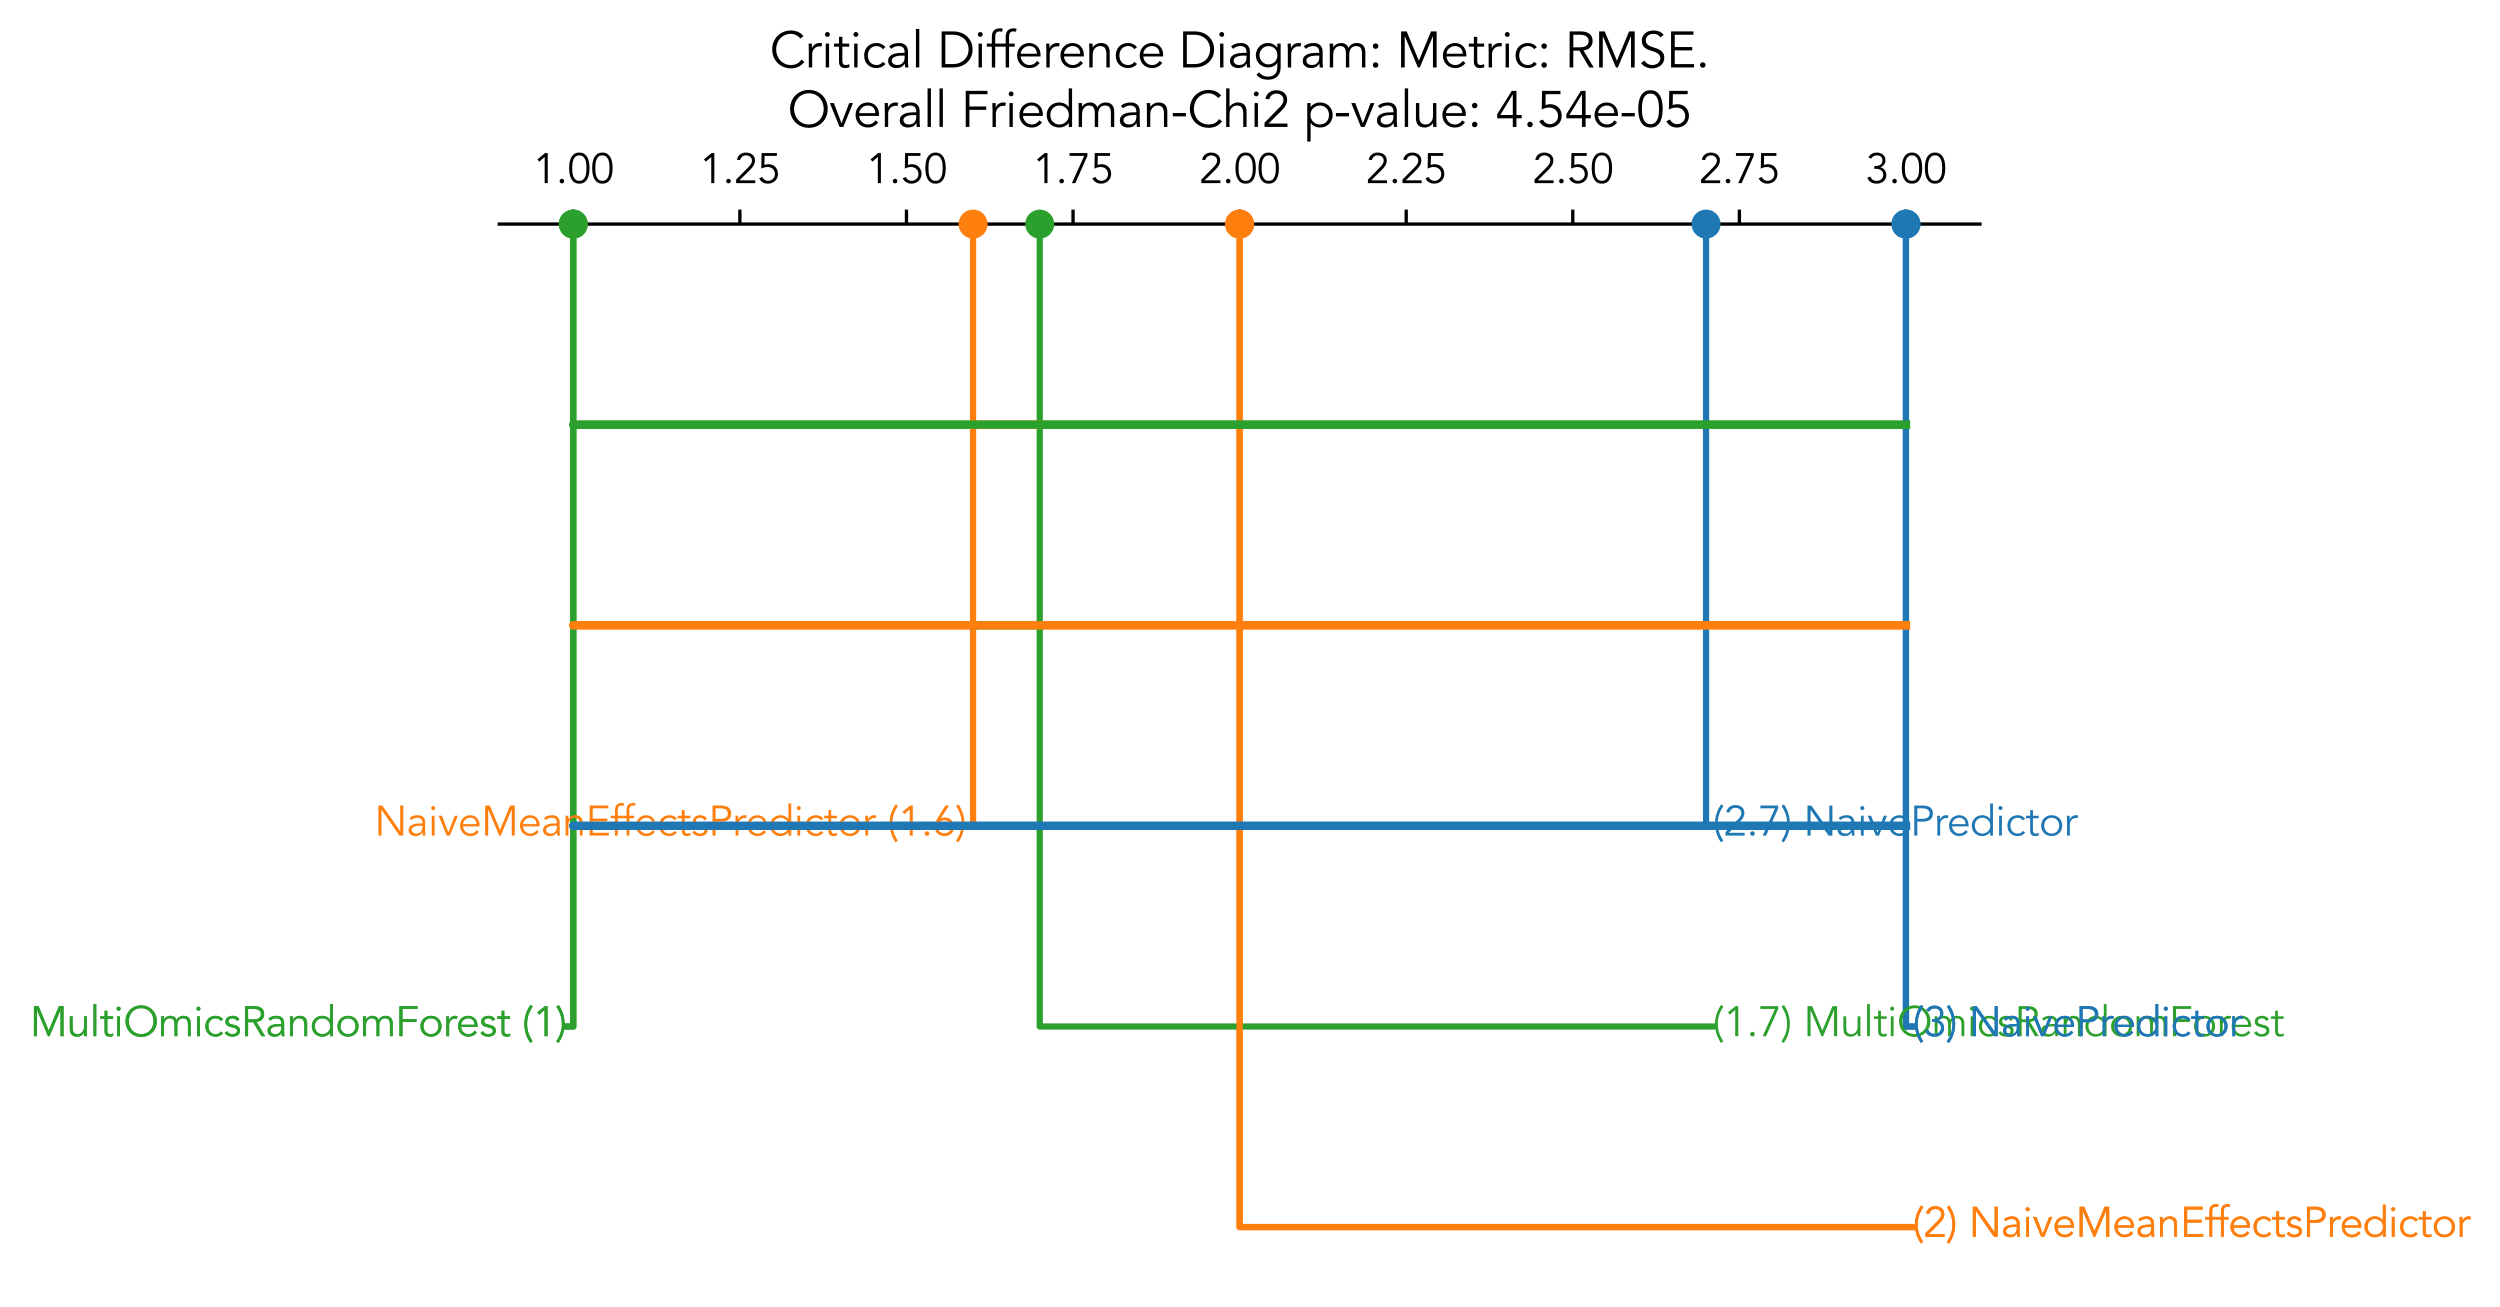 <?xml version="1.0" encoding="utf-8" standalone="no"?>
<!DOCTYPE svg PUBLIC "-//W3C//DTD SVG 1.1//EN"
  "http://www.w3.org/Graphics/SVG/1.1/DTD/svg11.dtd">
<svg xmlns:xlink="http://www.w3.org/1999/xlink" width="603.003pt" height="315.267pt" viewBox="0 0 603.003 315.267" xmlns="http://www.w3.org/2000/svg" version="1.1">
 <defs>
  <style type="text/css">*{stroke-linejoin: round; stroke-linecap: butt}</style>
 </defs>
 <g id="figure_1">
  <g id="patch_1">
   <path d="M -0 315.267 
L 603.003 315.267 
L 603.003 -0 
L -0 -0 
z
" style="fill: #ffffff"/>
  </g>
  <g id="axes_1">
   <g id="patch_2">
    <path d="M 120.439 308.067 
L 477.559 308.067 
L 477.559 41.955 
L 120.439 41.955 
z
" style="fill: #ffffff"/>
   </g>
   <g id="matplotlib.axis_1">
    <g id="xtick_1">
     <g id="line2d_1">
      <defs>
       <path id="m73f927b47e" d="M 0 0 
L 0 -3.5 
" style="stroke: #000000; stroke-width: 0.8"/>
      </defs>
      <g>
       <use xlink:href="#m73f927b47e" x="138.279" y="54.051" style="stroke: #000000; stroke-width: 0.8"/>
      </g>
     </g>
     <g id="text_1">
      <!-- 1.00 -->
      <g transform="translate(128.55 44.172) scale(0.1 -0.1)">
       <defs>
        <path id="Avenir-Book-31" d="M 2227 0 
L 1766 0 
L 1766 3955 
L 954 3238 
L 666 3584 
L 1818 4531 
L 2227 4531 
L 2227 0 
z
" transform="scale(0.016)"/>
        <path id="Avenir-Book-2e" d="M 1235 307 
Q 1235 173 1139 67 
Q 1043 -38 890 -38 
Q 736 -38 640 67 
Q 544 173 544 307 
Q 544 442 640 547 
Q 736 653 890 653 
Q 1043 653 1139 547 
Q 1235 442 1235 307 
z
" transform="scale(0.016)"/>
        <path id="Avenir-Book-30" d="M 1779 4186 
Q 1408 4186 1193 3987 
Q 979 3789 870 3494 
Q 762 3200 733 2867 
Q 704 2534 704 2266 
Q 704 1997 733 1664 
Q 762 1331 870 1036 
Q 979 742 1193 544 
Q 1408 346 1779 346 
Q 2150 346 2364 544 
Q 2579 742 2688 1036 
Q 2797 1331 2825 1664 
Q 2854 1997 2854 2266 
Q 2854 2534 2825 2867 
Q 2797 3200 2688 3494 
Q 2579 3789 2364 3987 
Q 2150 4186 1779 4186 
z
M 1779 4608 
Q 2266 4608 2566 4384 
Q 2867 4160 3033 3814 
Q 3200 3469 3257 3056 
Q 3315 2643 3315 2266 
Q 3315 1888 3257 1475 
Q 3200 1062 3033 716 
Q 2867 371 2566 147 
Q 2266 -77 1779 -77 
Q 1293 -77 992 147 
Q 691 371 524 716 
Q 358 1062 300 1475 
Q 243 1888 243 2266 
Q 243 2643 300 3056 
Q 358 3469 524 3814 
Q 691 4160 992 4384 
Q 1293 4608 1779 4608 
z
" transform="scale(0.016)"/>
       </defs>
       <use xlink:href="#Avenir-Book-31"/>
       <use xlink:href="#Avenir-Book-2e" transform="translate(55.6 0)"/>
       <use xlink:href="#Avenir-Book-30" transform="translate(83.4 0)"/>
       <use xlink:href="#Avenir-Book-30" transform="translate(139 0)"/>
      </g>
     </g>
    </g>
    <g id="xtick_2">
     <g id="line2d_2">
      <g>
       <use xlink:href="#m73f927b47e" x="178.459" y="54.051" style="stroke: #000000; stroke-width: 0.8"/>
      </g>
     </g>
     <g id="text_2">
      <!-- 1.25 -->
      <g transform="translate(168.73 44.172) scale(0.1 -0.1)">
       <defs>
        <path id="Avenir-Book-32" d="M 3187 0 
L 307 0 
L 307 531 
L 2112 2368 
Q 2214 2470 2316 2585 
Q 2419 2701 2502 2829 
Q 2586 2957 2637 3097 
Q 2688 3238 2688 3392 
Q 2688 3578 2621 3725 
Q 2554 3872 2432 3974 
Q 2310 4077 2150 4131 
Q 1990 4186 1811 4186 
Q 1466 4186 1222 3994 
Q 979 3802 909 3475 
L 422 3526 
Q 518 4032 886 4320 
Q 1254 4608 1779 4608 
Q 2054 4608 2300 4534 
Q 2547 4461 2736 4313 
Q 2925 4166 3037 3945 
Q 3149 3725 3149 3430 
Q 3149 3168 3069 2950 
Q 2989 2733 2861 2541 
Q 2733 2349 2569 2176 
Q 2406 2003 2234 1837 
L 806 422 
L 3187 422 
L 3187 0 
z
" transform="scale(0.016)"/>
        <path id="Avenir-Book-35" d="M 2976 4109 
L 1120 4109 
L 1094 2746 
Q 1242 2803 1395 2828 
Q 1549 2854 1702 2854 
Q 2022 2854 2284 2745 
Q 2547 2637 2736 2441 
Q 2925 2246 3030 1980 
Q 3136 1715 3136 1402 
Q 3136 1075 3021 803 
Q 2906 531 2701 336 
Q 2496 141 2217 32 
Q 1939 -77 1613 -77 
Q 1184 -77 838 128 
Q 493 333 307 730 
L 762 928 
Q 890 659 1120 502 
Q 1350 346 1651 346 
Q 1869 346 2054 426 
Q 2240 506 2377 640 
Q 2515 774 2595 960 
Q 2675 1146 2675 1357 
Q 2675 1594 2592 1792 
Q 2509 1990 2361 2134 
Q 2214 2278 2009 2355 
Q 1805 2432 1562 2432 
Q 1318 2432 1078 2365 
Q 838 2298 621 2182 
L 666 4531 
L 2976 4531 
L 2976 4109 
z
" transform="scale(0.016)"/>
       </defs>
       <use xlink:href="#Avenir-Book-31"/>
       <use xlink:href="#Avenir-Book-2e" transform="translate(55.6 0)"/>
       <use xlink:href="#Avenir-Book-32" transform="translate(83.4 0)"/>
       <use xlink:href="#Avenir-Book-35" transform="translate(139 0)"/>
      </g>
     </g>
    </g>
    <g id="xtick_3">
     <g id="line2d_3">
      <g>
       <use xlink:href="#m73f927b47e" x="218.639" y="54.051" style="stroke: #000000; stroke-width: 0.8"/>
      </g>
     </g>
     <g id="text_3">
      <!-- 1.50 -->
      <g transform="translate(208.91 44.172) scale(0.1 -0.1)">
       <use xlink:href="#Avenir-Book-31"/>
       <use xlink:href="#Avenir-Book-2e" transform="translate(55.6 0)"/>
       <use xlink:href="#Avenir-Book-35" transform="translate(83.4 0)"/>
       <use xlink:href="#Avenir-Book-30" transform="translate(139 0)"/>
      </g>
     </g>
    </g>
    <g id="xtick_4">
     <g id="line2d_4">
      <g>
       <use xlink:href="#m73f927b47e" x="258.819" y="54.051" style="stroke: #000000; stroke-width: 0.8"/>
      </g>
     </g>
     <g id="text_4">
      <!-- 1.75 -->
      <g transform="translate(249.09 44.172) scale(0.1 -0.1)">
       <defs>
        <path id="Avenir-Book-37" d="M 3034 4109 
L 1210 0 
L 691 0 
L 2554 4109 
L 346 4109 
L 346 4531 
L 3034 4531 
L 3034 4109 
z
" transform="scale(0.016)"/>
       </defs>
       <use xlink:href="#Avenir-Book-31"/>
       <use xlink:href="#Avenir-Book-2e" transform="translate(55.6 0)"/>
       <use xlink:href="#Avenir-Book-37" transform="translate(83.4 0)"/>
       <use xlink:href="#Avenir-Book-35" transform="translate(139 0)"/>
      </g>
     </g>
    </g>
    <g id="xtick_5">
     <g id="line2d_5">
      <g>
       <use xlink:href="#m73f927b47e" x="298.999" y="54.051" style="stroke: #000000; stroke-width: 0.8"/>
      </g>
     </g>
     <g id="text_5">
      <!-- 2.00 -->
      <g transform="translate(289.27 44.172) scale(0.1 -0.1)">
       <use xlink:href="#Avenir-Book-32"/>
       <use xlink:href="#Avenir-Book-2e" transform="translate(55.6 0)"/>
       <use xlink:href="#Avenir-Book-30" transform="translate(83.4 0)"/>
       <use xlink:href="#Avenir-Book-30" transform="translate(139 0)"/>
      </g>
     </g>
    </g>
    <g id="xtick_6">
     <g id="line2d_6">
      <g>
       <use xlink:href="#m73f927b47e" x="339.179" y="54.051" style="stroke: #000000; stroke-width: 0.8"/>
      </g>
     </g>
     <g id="text_6">
      <!-- 2.25 -->
      <g transform="translate(329.45 44.172) scale(0.1 -0.1)">
       <use xlink:href="#Avenir-Book-32"/>
       <use xlink:href="#Avenir-Book-2e" transform="translate(55.6 0)"/>
       <use xlink:href="#Avenir-Book-32" transform="translate(83.4 0)"/>
       <use xlink:href="#Avenir-Book-35" transform="translate(139 0)"/>
      </g>
     </g>
    </g>
    <g id="xtick_7">
     <g id="line2d_7">
      <g>
       <use xlink:href="#m73f927b47e" x="379.359" y="54.051" style="stroke: #000000; stroke-width: 0.8"/>
      </g>
     </g>
     <g id="text_7">
      <!-- 2.50 -->
      <g transform="translate(369.63 44.172) scale(0.1 -0.1)">
       <use xlink:href="#Avenir-Book-32"/>
       <use xlink:href="#Avenir-Book-2e" transform="translate(55.6 0)"/>
       <use xlink:href="#Avenir-Book-35" transform="translate(83.4 0)"/>
       <use xlink:href="#Avenir-Book-30" transform="translate(139 0)"/>
      </g>
     </g>
    </g>
    <g id="xtick_8">
     <g id="line2d_8">
      <g>
       <use xlink:href="#m73f927b47e" x="419.539" y="54.051" style="stroke: #000000; stroke-width: 0.8"/>
      </g>
     </g>
     <g id="text_8">
      <!-- 2.75 -->
      <g transform="translate(409.81 44.172) scale(0.1 -0.1)">
       <use xlink:href="#Avenir-Book-32"/>
       <use xlink:href="#Avenir-Book-2e" transform="translate(55.6 0)"/>
       <use xlink:href="#Avenir-Book-37" transform="translate(83.4 0)"/>
       <use xlink:href="#Avenir-Book-35" transform="translate(139 0)"/>
      </g>
     </g>
    </g>
    <g id="xtick_9">
     <g id="line2d_9">
      <g>
       <use xlink:href="#m73f927b47e" x="459.719" y="54.051" style="stroke: #000000; stroke-width: 0.8"/>
      </g>
     </g>
     <g id="text_9">
      <!-- 3.00 -->
      <g transform="translate(449.99 44.172) scale(0.1 -0.1)">
       <defs>
        <path id="Avenir-Book-33" d="M 1306 2586 
L 1542 2586 
Q 1741 2586 1923 2630 
Q 2106 2675 2240 2774 
Q 2374 2874 2454 3034 
Q 2534 3194 2534 3418 
Q 2534 3782 2313 3984 
Q 2093 4186 1696 4186 
Q 1408 4186 1190 4058 
Q 973 3930 832 3686 
L 429 3891 
Q 634 4256 950 4432 
Q 1267 4608 1683 4608 
Q 1952 4608 2189 4531 
Q 2426 4454 2605 4304 
Q 2784 4154 2889 3933 
Q 2995 3712 2995 3430 
Q 2995 3245 2934 3078 
Q 2874 2912 2768 2777 
Q 2662 2643 2521 2544 
Q 2381 2445 2227 2394 
L 2246 2381 
Q 2438 2342 2598 2236 
Q 2758 2131 2873 1977 
Q 2989 1824 3053 1632 
Q 3117 1440 3117 1229 
Q 3117 915 3001 672 
Q 2886 429 2688 262 
Q 2490 96 2227 9 
Q 1965 -77 1670 -77 
Q 1171 -77 800 140 
Q 429 358 243 838 
L 730 986 
Q 845 659 1072 502 
Q 1299 346 1709 346 
Q 1901 346 2073 410 
Q 2246 474 2377 592 
Q 2509 710 2582 876 
Q 2656 1043 2656 1242 
Q 2656 1498 2560 1674 
Q 2464 1850 2304 1958 
Q 2144 2067 1936 2115 
Q 1728 2163 1504 2163 
L 1306 2163 
L 1306 2586 
z
" transform="scale(0.016)"/>
       </defs>
       <use xlink:href="#Avenir-Book-33"/>
       <use xlink:href="#Avenir-Book-2e" transform="translate(55.6 0)"/>
       <use xlink:href="#Avenir-Book-30" transform="translate(83.4 0)"/>
       <use xlink:href="#Avenir-Book-30" transform="translate(139 0)"/>
      </g>
     </g>
    </g>
   </g>
   <g id="line2d_10">
    <path d="M 136.672 247.587 
L 138.279 247.587 
L 138.279 54.051 
" clip-path="url(#p0e2b3aaf76)" style="fill: none; stroke: #2ca02c; stroke-width: 1.5; stroke-linecap: square"/>
   </g>
   <g id="line2d_11">
    <path d="M 461.326 247.587 
L 459.719 247.587 
L 459.719 54.051 
" clip-path="url(#p0e2b3aaf76)" style="fill: none; stroke: #1f77b4; stroke-width: 1.5; stroke-linecap: square"/>
   </g>
   <g id="line2d_12">
    <path d="M 461.326 295.971 
L 298.999 295.971 
L 298.999 54.051 
" clip-path="url(#p0e2b3aaf76)" style="fill: none; stroke: #ff7f0e; stroke-width: 1.5; stroke-linecap: square"/>
   </g>
   <g id="line2d_13">
    <path d="M 233.104 199.203 
L 234.711 199.203 
L 234.711 54.051 
" clip-path="url(#p0e2b3aaf76)" style="fill: none; stroke: #ff7f0e; stroke-width: 1.5; stroke-linecap: square"/>
   </g>
   <g id="line2d_14">
    <path d="M 413.11 199.203 
L 411.503 199.203 
L 411.503 54.051 
" clip-path="url(#p0e2b3aaf76)" style="fill: none; stroke: #1f77b4; stroke-width: 1.5; stroke-linecap: square"/>
   </g>
   <g id="line2d_15">
    <path d="M 413.11 247.587 
L 250.783 247.587 
L 250.783 54.051 
" clip-path="url(#p0e2b3aaf76)" style="fill: none; stroke: #2ca02c; stroke-width: 1.5; stroke-linecap: square"/>
   </g>
   <g id="line2d_16">
    <path d="M 136.672 247.587 
L 138.279 247.587 
L 138.279 54.051 
" clip-path="url(#p0e2b3aaf76)" style="fill: none; stroke: #2ca02c; stroke-width: 1.5; stroke-linecap: square"/>
   </g>
   <g id="line2d_17">
    <path d="M 461.326 247.587 
L 459.719 247.587 
L 459.719 54.051 
" clip-path="url(#p0e2b3aaf76)" style="fill: none; stroke: #1f77b4; stroke-width: 1.5; stroke-linecap: square"/>
   </g>
   <g id="line2d_18">
    <path d="M 461.326 295.971 
L 298.999 295.971 
L 298.999 54.051 
" clip-path="url(#p0e2b3aaf76)" style="fill: none; stroke: #ff7f0e; stroke-width: 1.5; stroke-linecap: square"/>
   </g>
   <g id="patch_3">
    <path d="M 120.439 54.051 
L 477.559 54.051 
" style="fill: none; stroke: #000000; stroke-width: 0.8; stroke-linejoin: miter; stroke-linecap: square"/>
   </g>
   <g id="line2d_19">
    <path d="M 298.999 102.435 
L 138.279 102.435 
L 459.719 102.435 
" clip-path="url(#p0e2b3aaf76)" style="fill: none; stroke: #2ca02c; stroke-width: 2; stroke-linecap: square"/>
   </g>
   <g id="line2d_20">
    <path d="M 298.999 150.819 
L 138.279 150.819 
L 459.719 150.819 
" clip-path="url(#p0e2b3aaf76)" style="fill: none; stroke: #ff7f0e; stroke-width: 2; stroke-linecap: square"/>
   </g>
   <g id="line2d_21">
    <path d="M 298.999 199.203 
L 138.279 199.203 
L 459.719 199.203 
" clip-path="url(#p0e2b3aaf76)" style="fill: none; stroke: #1f77b4; stroke-width: 2; stroke-linecap: square"/>
   </g>
   <g id="PathCollection_1">
    <defs>
     <path id="m663b7f8d99" d="M 0 3 
C 0.796 3 1.559 2.684 2.121 2.121 
C 2.684 1.559 3 0.796 3 0 
C 3 -0.796 2.684 -1.559 2.121 -2.121 
C 1.559 -2.684 0.796 -3 0 -3 
C -0.796 -3 -1.559 -2.684 -2.121 -2.121 
C -2.684 -1.559 -3 -0.796 -3 0 
C -3 0.796 -2.684 1.559 -2.121 2.121 
C -1.559 2.684 -0.796 3 0 3 
z
" style="stroke: #2ca02c"/>
    </defs>
    <g clip-path="url(#p0e2b3aaf76)">
     <use xlink:href="#m663b7f8d99" x="138.279" y="54.051" style="fill: #2ca02c; stroke: #2ca02c"/>
    </g>
   </g>
   <g id="text_10">
    <!-- MultiOmicsRandomForest (1) -->
    <g style="fill: #2ca02c" transform="translate(7.2 249.927) scale(0.1 -0.1)">
     <defs>
      <path id="Avenir-Book-4d" d="M 2848 845 
L 4378 4531 
L 5082 4531 
L 5082 0 
L 4621 0 
L 4621 3917 
L 4608 3917 
L 2970 0 
L 2726 0 
L 1088 3917 
L 1075 3917 
L 1075 0 
L 614 0 
L 614 4531 
L 1318 4531 
L 2848 845 
z
" transform="scale(0.016)"/>
      <path id="Avenir-Book-75" d="M 2624 0 
Q 2611 122 2608 240 
Q 2605 358 2605 480 
L 2592 480 
Q 2522 358 2413 256 
Q 2304 154 2169 80 
Q 2035 6 1884 -35 
Q 1734 -77 1587 -77 
Q 1011 -77 736 227 
Q 461 531 461 1094 
L 461 2995 
L 883 2995 
L 883 1338 
Q 883 1088 921 896 
Q 960 704 1053 573 
Q 1146 442 1302 374 
Q 1459 307 1696 307 
Q 1728 307 1875 332 
Q 2022 358 2185 473 
Q 2349 589 2477 819 
Q 2605 1050 2605 1459 
L 2605 2995 
L 3027 2995 
L 3027 659 
Q 3027 538 3036 352 
Q 3046 166 3059 0 
L 2624 0 
z
" transform="scale(0.016)"/>
      <path id="Avenir-Book-6c" d="M 979 0 
L 557 0 
L 557 4838 
L 979 4838 
L 979 0 
z
" transform="scale(0.016)"/>
      <path id="Avenir-Book-74" d="M 2010 2611 
L 1146 2611 
L 1146 845 
Q 1146 678 1178 572 
Q 1210 467 1267 409 
Q 1325 352 1405 329 
Q 1485 307 1581 307 
Q 1690 307 1805 339 
Q 1920 371 2016 422 
L 2035 32 
Q 1798 -77 1466 -77 
Q 1344 -77 1213 -45 
Q 1082 -13 973 76 
Q 864 166 793 320 
Q 723 474 723 723 
L 723 2611 
L 90 2611 
L 90 2995 
L 723 2995 
L 723 3840 
L 1146 3840 
L 1146 2995 
L 2010 2995 
L 2010 2611 
z
" transform="scale(0.016)"/>
      <path id="Avenir-Book-69" d="M 1075 4147 
Q 1075 4013 979 3926 
Q 883 3840 768 3840 
Q 653 3840 557 3926 
Q 461 4013 461 4147 
Q 461 4282 557 4368 
Q 653 4454 768 4454 
Q 883 4454 979 4368 
Q 1075 4282 1075 4147 
z
M 979 0 
L 557 0 
L 557 2995 
L 979 2995 
L 979 0 
z
" transform="scale(0.016)"/>
      <path id="Avenir-Book-4f" d="M 4531 2266 
Q 4531 2656 4403 3011 
Q 4275 3366 4035 3635 
Q 3795 3904 3449 4064 
Q 3104 4224 2669 4224 
Q 2234 4224 1888 4064 
Q 1542 3904 1302 3635 
Q 1062 3366 934 3011 
Q 806 2656 806 2266 
Q 806 1875 934 1520 
Q 1062 1165 1302 896 
Q 1542 627 1888 467 
Q 2234 307 2669 307 
Q 3104 307 3449 467 
Q 3795 627 4035 896 
Q 4275 1165 4403 1520 
Q 4531 1875 4531 2266 
z
M 5030 2266 
Q 5030 1747 4851 1312 
Q 4672 877 4355 560 
Q 4038 243 3606 64 
Q 3174 -115 2669 -115 
Q 2163 -115 1731 64 
Q 1299 243 982 560 
Q 666 877 486 1312 
Q 307 1747 307 2266 
Q 307 2784 486 3219 
Q 666 3654 982 3971 
Q 1299 4288 1731 4467 
Q 2163 4646 2669 4646 
Q 3174 4646 3606 4467 
Q 4038 4288 4355 3971 
Q 4672 3654 4851 3219 
Q 5030 2784 5030 2266 
z
" transform="scale(0.016)"/>
      <path id="Avenir-Book-6d" d="M 461 2330 
Q 461 2496 451 2662 
Q 442 2829 429 2995 
L 883 2995 
L 883 2541 
L 896 2541 
Q 1050 2803 1322 2937 
Q 1594 3072 1862 3072 
Q 1984 3072 2121 3046 
Q 2259 3021 2387 2953 
Q 2515 2886 2627 2764 
Q 2739 2643 2816 2451 
Q 2944 2739 3222 2905 
Q 3501 3072 3802 3072 
Q 4378 3072 4653 2768 
Q 4928 2464 4928 1901 
L 4928 0 
L 4506 0 
L 4506 1747 
Q 4506 2202 4346 2445 
Q 4186 2688 3750 2688 
Q 3514 2688 3354 2595 
Q 3194 2502 3094 2348 
Q 2995 2195 2950 2000 
Q 2906 1805 2906 1594 
L 2906 0 
L 2483 0 
L 2483 1747 
Q 2483 2202 2323 2445 
Q 2163 2688 1728 2688 
Q 1690 2688 1552 2662 
Q 1414 2637 1267 2521 
Q 1120 2406 1001 2176 
Q 883 1946 883 1536 
L 883 0 
L 461 0 
L 461 2330 
z
" transform="scale(0.016)"/>
      <path id="Avenir-Book-63" d="M 2643 2291 
Q 2534 2458 2339 2573 
Q 2144 2688 1894 2688 
Q 1632 2694 1424 2604 
Q 1216 2515 1069 2355 
Q 922 2195 845 1974 
Q 768 1754 768 1498 
Q 768 1242 845 1021 
Q 922 800 1069 640 
Q 1216 480 1424 390 
Q 1632 301 1894 307 
Q 2144 307 2339 422 
Q 2534 538 2643 704 
L 2989 442 
Q 2765 179 2483 54 
Q 2202 -70 1894 -77 
Q 1530 -83 1235 35 
Q 941 154 733 365 
Q 525 576 416 867 
Q 307 1158 307 1498 
Q 307 1837 416 2128 
Q 525 2419 733 2630 
Q 941 2842 1235 2960 
Q 1530 3078 1894 3072 
Q 2202 3066 2483 2941 
Q 2765 2816 2989 2554 
L 2643 2291 
z
" transform="scale(0.016)"/>
      <path id="Avenir-Book-73" d="M 2048 2285 
Q 1952 2470 1792 2579 
Q 1632 2688 1402 2688 
Q 1293 2688 1181 2662 
Q 1069 2637 979 2582 
Q 890 2528 835 2445 
Q 781 2362 781 2240 
Q 781 2029 928 1933 
Q 1075 1837 1370 1766 
L 1798 1664 
Q 2112 1594 2320 1379 
Q 2528 1165 2528 845 
Q 2528 602 2429 426 
Q 2330 250 2166 138 
Q 2003 26 1792 -25 
Q 1581 -77 1363 -77 
Q 1018 -77 720 54 
Q 422 186 211 506 
L 576 755 
Q 704 550 899 428 
Q 1094 307 1363 307 
Q 1491 307 1619 336 
Q 1747 365 1846 425 
Q 1946 486 2006 582 
Q 2067 678 2067 806 
Q 2067 1030 1900 1129 
Q 1734 1229 1498 1286 
L 1088 1382 
Q 1011 1402 880 1446 
Q 749 1491 624 1580 
Q 499 1670 409 1814 
Q 320 1958 320 2170 
Q 320 2400 413 2573 
Q 506 2746 662 2854 
Q 819 2963 1017 3017 
Q 1216 3072 1427 3072 
Q 1741 3072 2009 2950 
Q 2278 2829 2426 2534 
L 2048 2285 
z
" transform="scale(0.016)"/>
      <path id="Avenir-Book-52" d="M 1075 2528 
L 1894 2528 
Q 2202 2528 2416 2592 
Q 2630 2656 2758 2761 
Q 2886 2867 2944 3011 
Q 3002 3155 3002 3322 
Q 3002 3482 2944 3626 
Q 2886 3770 2758 3878 
Q 2630 3987 2416 4048 
Q 2202 4109 1894 4109 
L 1075 4109 
L 1075 2528 
z
M 1075 0 
L 614 0 
L 614 4531 
L 2010 4531 
Q 2701 4531 3101 4230 
Q 3501 3930 3501 3322 
Q 3501 2848 3203 2525 
Q 2906 2202 2342 2150 
L 3648 0 
L 3085 0 
L 1843 2106 
L 1075 2106 
L 1075 0 
z
" transform="scale(0.016)"/>
      <path id="Avenir-Book-61" d="M 2163 1491 
Q 2003 1491 1763 1475 
Q 1523 1459 1302 1398 
Q 1082 1338 925 1210 
Q 768 1082 768 858 
Q 768 710 829 604 
Q 890 499 992 432 
Q 1094 365 1219 336 
Q 1344 307 1472 307 
Q 1702 307 1872 384 
Q 2042 461 2157 592 
Q 2272 723 2326 899 
Q 2381 1075 2381 1274 
L 2381 1491 
L 2163 1491 
z
M 2381 1837 
L 2381 1914 
Q 2381 2688 1613 2688 
Q 1088 2688 698 2336 
L 442 2637 
Q 864 3072 1709 3072 
Q 1926 3072 2128 3008 
Q 2330 2944 2477 2813 
Q 2624 2682 2713 2483 
Q 2803 2285 2803 2010 
L 2803 672 
Q 2803 499 2819 310 
Q 2835 122 2854 0 
L 2445 0 
Q 2426 109 2416 237 
Q 2406 365 2406 486 
L 2394 486 
Q 2208 186 1955 54 
Q 1702 -77 1338 -77 
Q 1139 -77 953 -22 
Q 768 32 624 144 
Q 480 256 393 419 
Q 307 582 307 800 
Q 307 1165 496 1373 
Q 685 1581 969 1683 
Q 1254 1786 1577 1811 
Q 1901 1837 2170 1837 
L 2381 1837 
z
" transform="scale(0.016)"/>
      <path id="Avenir-Book-6e" d="M 864 2995 
Q 877 2874 880 2755 
Q 883 2637 883 2515 
L 896 2515 
Q 966 2637 1075 2739 
Q 1184 2842 1318 2915 
Q 1453 2989 1603 3030 
Q 1754 3072 1901 3072 
Q 2477 3072 2752 2768 
Q 3027 2464 3027 1901 
L 3027 0 
L 2605 0 
L 2605 1658 
Q 2605 2157 2432 2422 
Q 2259 2688 1792 2688 
Q 1760 2688 1613 2662 
Q 1466 2637 1302 2521 
Q 1139 2406 1011 2176 
Q 883 1946 883 1536 
L 883 0 
L 461 0 
L 461 2336 
Q 461 2458 451 2643 
Q 442 2829 429 2995 
L 864 2995 
z
" transform="scale(0.016)"/>
      <path id="Avenir-Book-64" d="M 717 1498 
Q 717 1248 797 1030 
Q 877 813 1024 653 
Q 1171 493 1379 400 
Q 1587 307 1850 307 
Q 2106 307 2326 400 
Q 2547 493 2707 653 
Q 2867 813 2956 1030 
Q 3046 1248 3046 1498 
Q 3046 1747 2956 1964 
Q 2867 2182 2707 2342 
Q 2547 2502 2326 2595 
Q 2106 2688 1850 2688 
Q 1587 2688 1379 2595 
Q 1171 2502 1024 2342 
Q 877 2182 797 1964 
Q 717 1747 717 1498 
z
M 3450 0 
L 3027 0 
L 3027 499 
L 3014 499 
Q 2912 346 2771 237 
Q 2630 128 2476 57 
Q 2323 -13 2160 -45 
Q 1997 -77 1850 -77 
Q 1498 -77 1206 41 
Q 915 160 704 371 
Q 493 582 374 870 
Q 256 1158 256 1498 
Q 256 1837 374 2125 
Q 493 2413 704 2624 
Q 915 2835 1206 2953 
Q 1498 3072 1850 3072 
Q 1997 3072 2160 3040 
Q 2323 3008 2476 2937 
Q 2630 2867 2771 2758 
Q 2912 2650 3014 2496 
L 3027 2496 
L 3027 4838 
L 3450 4838 
L 3450 0 
z
" transform="scale(0.016)"/>
      <path id="Avenir-Book-6f" d="M 3027 1498 
Q 3027 1747 2947 1964 
Q 2867 2182 2720 2342 
Q 2573 2502 2365 2595 
Q 2157 2688 1894 2688 
Q 1632 2688 1424 2595 
Q 1216 2502 1072 2342 
Q 928 2182 848 1964 
Q 768 1747 768 1498 
Q 768 1248 848 1030 
Q 928 813 1072 653 
Q 1216 493 1424 400 
Q 1632 307 1894 307 
Q 2157 307 2365 400 
Q 2573 493 2720 653 
Q 2867 813 2947 1030 
Q 3027 1248 3027 1498 
z
M 3488 1498 
Q 3488 1158 3369 870 
Q 3251 582 3040 371 
Q 2829 160 2537 41 
Q 2246 -77 1894 -77 
Q 1549 -77 1257 41 
Q 966 160 755 371 
Q 544 582 425 870 
Q 307 1158 307 1498 
Q 307 1837 425 2125 
Q 544 2413 755 2624 
Q 966 2835 1257 2953 
Q 1549 3072 1894 3072 
Q 2246 3072 2537 2953 
Q 2829 2835 3040 2624 
Q 3251 2413 3369 2125 
Q 3488 1837 3488 1498 
z
" transform="scale(0.016)"/>
      <path id="Avenir-Book-46" d="M 1075 0 
L 614 0 
L 614 4531 
L 3347 4531 
L 3347 4109 
L 1075 4109 
L 1075 2566 
L 3187 2566 
L 3187 2144 
L 1075 2144 
L 1075 0 
z
" transform="scale(0.016)"/>
      <path id="Avenir-Book-72" d="M 506 2061 
Q 506 2259 496 2464 
Q 486 2669 480 2995 
L 896 2995 
L 896 2438 
L 909 2438 
Q 954 2560 1037 2672 
Q 1120 2784 1238 2873 
Q 1357 2963 1513 3017 
Q 1670 3072 1869 3072 
Q 2048 3072 2182 3034 
L 2099 2618 
Q 2016 2650 1856 2650 
Q 1613 2650 1440 2557 
Q 1267 2464 1152 2320 
Q 1037 2176 982 2009 
Q 928 1843 928 1690 
L 928 0 
L 506 0 
L 506 2061 
z
" transform="scale(0.016)"/>
      <path id="Avenir-Book-65" d="M 2790 1728 
Q 2790 2157 2534 2422 
Q 2278 2688 1818 2688 
Q 1613 2688 1421 2608 
Q 1229 2528 1085 2393 
Q 941 2259 854 2086 
Q 768 1914 768 1728 
L 2790 1728 
z
M 755 1382 
Q 774 1158 864 960 
Q 954 762 1101 618 
Q 1248 474 1440 390 
Q 1632 307 1856 307 
Q 2195 307 2441 464 
Q 2688 621 2816 826 
L 3142 557 
Q 2874 218 2550 70 
Q 2227 -77 1856 -77 
Q 1523 -77 1238 41 
Q 954 160 749 371 
Q 544 582 425 870 
Q 307 1158 307 1498 
Q 307 1837 422 2125 
Q 538 2413 742 2624 
Q 947 2835 1222 2953 
Q 1498 3072 1818 3072 
Q 2157 3072 2425 2950 
Q 2694 2829 2876 2627 
Q 3059 2426 3155 2154 
Q 3251 1882 3251 1574 
L 3251 1382 
L 755 1382 
z
" transform="scale(0.016)"/>
      <path id="Avenir-Book-20" transform="scale(0.016)"/>
      <path id="Avenir-Book-28" d="M 1613 4493 
Q 1408 4166 1251 3859 
Q 1094 3552 985 3235 
Q 877 2918 822 2579 
Q 768 2240 768 1843 
Q 768 1446 822 1113 
Q 877 781 979 473 
Q 1082 166 1235 -134 
Q 1389 -435 1587 -768 
L 1248 -1024 
Q 819 -422 582 320 
Q 346 1062 346 1843 
Q 346 2586 579 3334 
Q 813 4083 1274 4710 
L 1613 4493 
z
" transform="scale(0.016)"/>
      <path id="Avenir-Book-29" d="M 51 -806 
Q 256 -480 413 -173 
Q 570 134 678 451 
Q 787 768 841 1107 
Q 896 1446 896 1843 
Q 896 2240 841 2573 
Q 787 2906 684 3213 
Q 582 3520 428 3821 
Q 275 4122 77 4454 
L 416 4710 
Q 845 4109 1081 3366 
Q 1318 2624 1318 1843 
Q 1318 1101 1084 352 
Q 851 -397 390 -1024 
L 51 -806 
z
" transform="scale(0.016)"/>
     </defs>
     <use xlink:href="#Avenir-Book-4d"/>
     <use xlink:href="#Avenir-Book-75" transform="translate(89 0)"/>
     <use xlink:href="#Avenir-Book-6c" transform="translate(144.6 0)"/>
     <use xlink:href="#Avenir-Book-74" transform="translate(168.6 0)"/>
     <use xlink:href="#Avenir-Book-69" transform="translate(201.8 0)"/>
     <use xlink:href="#Avenir-Book-4f" transform="translate(225.8 0)"/>
     <use xlink:href="#Avenir-Book-6d" transform="translate(309.2 0)"/>
     <use xlink:href="#Avenir-Book-69" transform="translate(394.4 0)"/>
     <use xlink:href="#Avenir-Book-63" transform="translate(418.4 0)"/>
     <use xlink:href="#Avenir-Book-73" transform="translate(466.6 0)"/>
     <use xlink:href="#Avenir-Book-52" transform="translate(509.2 0)"/>
     <use xlink:href="#Avenir-Book-61" transform="translate(568.5 0)"/>
     <use xlink:href="#Avenir-Book-6e" transform="translate(620.4 0)"/>
     <use xlink:href="#Avenir-Book-64" transform="translate(676 0)"/>
     <use xlink:href="#Avenir-Book-6f" transform="translate(737.1 0)"/>
     <use xlink:href="#Avenir-Book-6d" transform="translate(796.4 0)"/>
     <use xlink:href="#Avenir-Book-46" transform="translate(881.6 0)"/>
     <use xlink:href="#Avenir-Book-6f" transform="translate(937.2 0)"/>
     <use xlink:href="#Avenir-Book-72" transform="translate(996.5 0)"/>
     <use xlink:href="#Avenir-Book-65" transform="translate(1027.95 0)"/>
     <use xlink:href="#Avenir-Book-73" transform="translate(1083.55 0)"/>
     <use xlink:href="#Avenir-Book-74" transform="translate(1126.15 0)"/>
     <use xlink:href="#Avenir-Book-20" transform="translate(1159.35 0)"/>
     <use xlink:href="#Avenir-Book-28" transform="translate(1187.15 0)"/>
     <use xlink:href="#Avenir-Book-31" transform="translate(1213.15 0)"/>
     <use xlink:href="#Avenir-Book-29" transform="translate(1268.75 0)"/>
    </g>
   </g>
   <g id="PathCollection_2">
    <defs>
     <path id="m1ef1b28ad9" d="M 0 3 
C 0.796 3 1.559 2.684 2.121 2.121 
C 2.684 1.559 3 0.796 3 0 
C 3 -0.796 2.684 -1.559 2.121 -2.121 
C 1.559 -2.684 0.796 -3 0 -3 
C -0.796 -3 -1.559 -2.684 -2.121 -2.121 
C -2.684 -1.559 -3 -0.796 -3 0 
C -3 0.796 -2.684 1.559 -2.121 2.121 
C -1.559 2.684 -0.796 3 0 3 
z
" style="stroke: #1f77b4"/>
    </defs>
    <g clip-path="url(#p0e2b3aaf76)">
     <use xlink:href="#m1ef1b28ad9" x="459.719" y="54.051" style="fill: #1f77b4; stroke: #1f77b4"/>
    </g>
   </g>
   <g id="text_11">
    <!-- (3) NaivePredictor -->
    <g style="fill: #1f77b4" transform="translate(461.326 249.927) scale(0.1 -0.1)">
     <defs>
      <path id="Avenir-Book-4e" d="M 3891 691 
L 3904 691 
L 3904 4531 
L 4365 4531 
L 4365 0 
L 3789 0 
L 1088 3878 
L 1075 3878 
L 1075 0 
L 614 0 
L 614 4531 
L 1190 4531 
L 3891 691 
z
" transform="scale(0.016)"/>
      <path id="Avenir-Book-76" d="M 1779 0 
L 1306 0 
L 90 2995 
L 595 2995 
L 1549 474 
L 1562 474 
L 2515 2995 
L 2995 2995 
L 1779 0 
z
" transform="scale(0.016)"/>
      <path id="Avenir-Book-50" d="M 1075 2528 
L 1818 2528 
Q 2125 2528 2339 2592 
Q 2554 2656 2682 2761 
Q 2810 2867 2867 3011 
Q 2925 3155 2925 3322 
Q 2925 3482 2867 3626 
Q 2810 3770 2682 3878 
Q 2554 3987 2339 4048 
Q 2125 4109 1818 4109 
L 1075 4109 
L 1075 2528 
z
M 614 4531 
L 1933 4531 
Q 2624 4531 3024 4230 
Q 3424 3930 3424 3322 
Q 3424 2714 3024 2410 
Q 2624 2106 1933 2106 
L 1075 2106 
L 1075 0 
L 614 0 
L 614 4531 
z
" transform="scale(0.016)"/>
     </defs>
     <use xlink:href="#Avenir-Book-28"/>
     <use xlink:href="#Avenir-Book-33" transform="translate(26 0)"/>
     <use xlink:href="#Avenir-Book-29" transform="translate(81.6 0)"/>
     <use xlink:href="#Avenir-Book-20" transform="translate(107.6 0)"/>
     <use xlink:href="#Avenir-Book-4e" transform="translate(135.4 0)"/>
     <use xlink:href="#Avenir-Book-61" transform="translate(213.2 0)"/>
     <use xlink:href="#Avenir-Book-69" transform="translate(265.1 0)"/>
     <use xlink:href="#Avenir-Book-76" transform="translate(289.1 0)"/>
     <use xlink:href="#Avenir-Book-65" transform="translate(337.3 0)"/>
     <use xlink:href="#Avenir-Book-50" transform="translate(392.9 0)"/>
     <use xlink:href="#Avenir-Book-72" transform="translate(450.3 0)"/>
     <use xlink:href="#Avenir-Book-65" transform="translate(481.75 0)"/>
     <use xlink:href="#Avenir-Book-64" transform="translate(537.35 0)"/>
     <use xlink:href="#Avenir-Book-69" transform="translate(598.45 0)"/>
     <use xlink:href="#Avenir-Book-63" transform="translate(622.45 0)"/>
     <use xlink:href="#Avenir-Book-74" transform="translate(670.65 0)"/>
     <use xlink:href="#Avenir-Book-6f" transform="translate(703.85 0)"/>
     <use xlink:href="#Avenir-Book-72" transform="translate(763.15 0)"/>
    </g>
   </g>
   <g id="PathCollection_3">
    <defs>
     <path id="m503bde9984" d="M 0 3 
C 0.796 3 1.559 2.684 2.121 2.121 
C 2.684 1.559 3 0.796 3 0 
C 3 -0.796 2.684 -1.559 2.121 -2.121 
C 1.559 -2.684 0.796 -3 0 -3 
C -0.796 -3 -1.559 -2.684 -2.121 -2.121 
C -2.684 -1.559 -3 -0.796 -3 0 
C -3 0.796 -2.684 1.559 -2.121 2.121 
C -1.559 2.684 -0.796 3 0 3 
z
" style="stroke: #ff7f0e"/>
    </defs>
    <g clip-path="url(#p0e2b3aaf76)">
     <use xlink:href="#m503bde9984" x="298.999" y="54.051" style="fill: #ff7f0e; stroke: #ff7f0e"/>
    </g>
   </g>
   <g id="text_12">
    <!-- (2) NaiveMeanEffectsPredictor -->
    <g style="fill: #ff7f0e" transform="translate(461.326 298.311) scale(0.1 -0.1)">
     <defs>
      <path id="Avenir-Book-45" d="M 1075 422 
L 3501 422 
L 3501 0 
L 614 0 
L 614 4531 
L 3424 4531 
L 3424 4109 
L 1075 4109 
L 1075 2566 
L 3270 2566 
L 3270 2144 
L 1075 2144 
L 1075 422 
z
" transform="scale(0.016)"/>
      <path id="Avenir-Book-66" d="M 1856 2611 
L 1146 2611 
L 1146 0 
L 723 0 
L 723 2611 
L 90 2611 
L 90 2995 
L 723 2995 
L 723 3814 
Q 723 4410 998 4662 
Q 1274 4915 1728 4915 
Q 1818 4915 1910 4902 
Q 2003 4890 2093 4870 
L 2016 4486 
Q 1939 4506 1856 4518 
Q 1773 4531 1690 4531 
Q 1517 4531 1408 4473 
Q 1299 4416 1241 4310 
Q 1184 4205 1165 4064 
Q 1146 3923 1146 3763 
L 1146 2995 
L 1856 2995 
L 1856 2611 
z
" transform="scale(0.016)"/>
     </defs>
     <use xlink:href="#Avenir-Book-28"/>
     <use xlink:href="#Avenir-Book-32" transform="translate(26 0)"/>
     <use xlink:href="#Avenir-Book-29" transform="translate(81.6 0)"/>
     <use xlink:href="#Avenir-Book-20" transform="translate(107.6 0)"/>
     <use xlink:href="#Avenir-Book-4e" transform="translate(135.4 0)"/>
     <use xlink:href="#Avenir-Book-61" transform="translate(213.2 0)"/>
     <use xlink:href="#Avenir-Book-69" transform="translate(265.1 0)"/>
     <use xlink:href="#Avenir-Book-76" transform="translate(289.1 0)"/>
     <use xlink:href="#Avenir-Book-65" transform="translate(337.3 0)"/>
     <use xlink:href="#Avenir-Book-4d" transform="translate(392.9 0)"/>
     <use xlink:href="#Avenir-Book-65" transform="translate(481.9 0)"/>
     <use xlink:href="#Avenir-Book-61" transform="translate(537.5 0)"/>
     <use xlink:href="#Avenir-Book-6e" transform="translate(589.4 0)"/>
     <use xlink:href="#Avenir-Book-45" transform="translate(645 0)"/>
     <use xlink:href="#Avenir-Book-66" transform="translate(704.3 0)"/>
     <use xlink:href="#Avenir-Book-66" transform="translate(732.15 0)"/>
     <use xlink:href="#Avenir-Book-65" transform="translate(761.75 0)"/>
     <use xlink:href="#Avenir-Book-63" transform="translate(817.35 0)"/>
     <use xlink:href="#Avenir-Book-74" transform="translate(865.55 0)"/>
     <use xlink:href="#Avenir-Book-73" transform="translate(898.75 0)"/>
     <use xlink:href="#Avenir-Book-50" transform="translate(941.35 0)"/>
     <use xlink:href="#Avenir-Book-72" transform="translate(998.75 0)"/>
     <use xlink:href="#Avenir-Book-65" transform="translate(1030.2 0)"/>
     <use xlink:href="#Avenir-Book-64" transform="translate(1085.8 0)"/>
     <use xlink:href="#Avenir-Book-69" transform="translate(1146.9 0)"/>
     <use xlink:href="#Avenir-Book-63" transform="translate(1170.9 0)"/>
     <use xlink:href="#Avenir-Book-74" transform="translate(1219.1 0)"/>
     <use xlink:href="#Avenir-Book-6f" transform="translate(1252.3 0)"/>
     <use xlink:href="#Avenir-Book-72" transform="translate(1311.6 0)"/>
    </g>
   </g>
   <g id="line2d_22">
    <path d="M 234.711 102.435 
L 250.783 102.435 
" clip-path="url(#p0e2b3aaf76)" style="fill: none; stroke: #ff7f0e; stroke-width: 2; stroke-linecap: square"/>
   </g>
   <g id="line2d_23">
    <path d="M 234.711 150.819 
L 250.783 150.819 
" clip-path="url(#p0e2b3aaf76)" style="fill: none; stroke: #2ca02c; stroke-width: 2; stroke-linecap: square"/>
   </g>
   <g id="PathCollection_4">
    <g clip-path="url(#p0e2b3aaf76)">
     <use xlink:href="#m503bde9984" x="234.711" y="54.051" style="fill: #ff7f0e; stroke: #ff7f0e"/>
    </g>
   </g>
   <g id="text_13">
    <!-- NaiveMeanEffectsPredictor (1.6) -->
    <g style="fill: #ff7f0e" transform="translate(90.288 201.543) scale(0.1 -0.1)">
     <defs>
      <path id="Avenir-Book-36" d="M 768 1325 
Q 768 1107 841 928 
Q 915 749 1049 617 
Q 1184 486 1369 416 
Q 1555 346 1779 346 
Q 2003 346 2188 416 
Q 2374 486 2508 617 
Q 2643 749 2716 928 
Q 2790 1107 2790 1325 
Q 2790 1542 2716 1721 
Q 2643 1901 2508 2029 
Q 2374 2157 2188 2230 
Q 2003 2304 1779 2304 
Q 1555 2304 1369 2230 
Q 1184 2157 1049 2029 
Q 915 1901 841 1721 
Q 768 1542 768 1325 
z
M 1229 2586 
L 1242 2573 
Q 1350 2650 1532 2688 
Q 1715 2726 1869 2726 
Q 2163 2726 2416 2620 
Q 2669 2515 2854 2329 
Q 3040 2144 3145 1888 
Q 3251 1632 3251 1325 
Q 3251 1011 3142 755 
Q 3034 499 2835 313 
Q 2637 128 2368 25 
Q 2099 -77 1779 -77 
Q 1459 -77 1190 25 
Q 922 128 723 313 
Q 525 499 416 755 
Q 307 1011 307 1325 
Q 307 1702 419 1984 
Q 531 2266 698 2541 
L 1920 4531 
L 2464 4531 
L 1229 2586 
z
" transform="scale(0.016)"/>
     </defs>
     <use xlink:href="#Avenir-Book-4e"/>
     <use xlink:href="#Avenir-Book-61" transform="translate(77.8 0)"/>
     <use xlink:href="#Avenir-Book-69" transform="translate(129.7 0)"/>
     <use xlink:href="#Avenir-Book-76" transform="translate(153.7 0)"/>
     <use xlink:href="#Avenir-Book-65" transform="translate(201.9 0)"/>
     <use xlink:href="#Avenir-Book-4d" transform="translate(257.5 0)"/>
     <use xlink:href="#Avenir-Book-65" transform="translate(346.5 0)"/>
     <use xlink:href="#Avenir-Book-61" transform="translate(402.1 0)"/>
     <use xlink:href="#Avenir-Book-6e" transform="translate(454 0)"/>
     <use xlink:href="#Avenir-Book-45" transform="translate(509.6 0)"/>
     <use xlink:href="#Avenir-Book-66" transform="translate(568.9 0)"/>
     <use xlink:href="#Avenir-Book-66" transform="translate(596.75 0)"/>
     <use xlink:href="#Avenir-Book-65" transform="translate(626.35 0)"/>
     <use xlink:href="#Avenir-Book-63" transform="translate(681.95 0)"/>
     <use xlink:href="#Avenir-Book-74" transform="translate(730.15 0)"/>
     <use xlink:href="#Avenir-Book-73" transform="translate(763.35 0)"/>
     <use xlink:href="#Avenir-Book-50" transform="translate(805.95 0)"/>
     <use xlink:href="#Avenir-Book-72" transform="translate(863.35 0)"/>
     <use xlink:href="#Avenir-Book-65" transform="translate(894.8 0)"/>
     <use xlink:href="#Avenir-Book-64" transform="translate(950.4 0)"/>
     <use xlink:href="#Avenir-Book-69" transform="translate(1011.5 0)"/>
     <use xlink:href="#Avenir-Book-63" transform="translate(1035.5 0)"/>
     <use xlink:href="#Avenir-Book-74" transform="translate(1083.7 0)"/>
     <use xlink:href="#Avenir-Book-6f" transform="translate(1116.9 0)"/>
     <use xlink:href="#Avenir-Book-72" transform="translate(1176.2 0)"/>
     <use xlink:href="#Avenir-Book-20" transform="translate(1209.4 0)"/>
     <use xlink:href="#Avenir-Book-28" transform="translate(1237.2 0)"/>
     <use xlink:href="#Avenir-Book-31" transform="translate(1263.2 0)"/>
     <use xlink:href="#Avenir-Book-2e" transform="translate(1318.8 0)"/>
     <use xlink:href="#Avenir-Book-36" transform="translate(1346.6 0)"/>
     <use xlink:href="#Avenir-Book-29" transform="translate(1402.2 0)"/>
    </g>
   </g>
   <g id="PathCollection_5">
    <g clip-path="url(#p0e2b3aaf76)">
     <use xlink:href="#m1ef1b28ad9" x="411.503" y="54.051" style="fill: #1f77b4; stroke: #1f77b4"/>
    </g>
   </g>
   <g id="text_14">
    <!-- (2.7) NaivePredictor -->
    <g style="fill: #1f77b4" transform="translate(413.11 201.543) scale(0.1 -0.1)">
     <use xlink:href="#Avenir-Book-28"/>
     <use xlink:href="#Avenir-Book-32" transform="translate(26 0)"/>
     <use xlink:href="#Avenir-Book-2e" transform="translate(81.6 0)"/>
     <use xlink:href="#Avenir-Book-37" transform="translate(109.4 0)"/>
     <use xlink:href="#Avenir-Book-29" transform="translate(165 0)"/>
     <use xlink:href="#Avenir-Book-20" transform="translate(191 0)"/>
     <use xlink:href="#Avenir-Book-4e" transform="translate(218.8 0)"/>
     <use xlink:href="#Avenir-Book-61" transform="translate(296.6 0)"/>
     <use xlink:href="#Avenir-Book-69" transform="translate(348.5 0)"/>
     <use xlink:href="#Avenir-Book-76" transform="translate(372.5 0)"/>
     <use xlink:href="#Avenir-Book-65" transform="translate(420.7 0)"/>
     <use xlink:href="#Avenir-Book-50" transform="translate(476.3 0)"/>
     <use xlink:href="#Avenir-Book-72" transform="translate(533.7 0)"/>
     <use xlink:href="#Avenir-Book-65" transform="translate(565.15 0)"/>
     <use xlink:href="#Avenir-Book-64" transform="translate(620.75 0)"/>
     <use xlink:href="#Avenir-Book-69" transform="translate(681.85 0)"/>
     <use xlink:href="#Avenir-Book-63" transform="translate(705.85 0)"/>
     <use xlink:href="#Avenir-Book-74" transform="translate(754.05 0)"/>
     <use xlink:href="#Avenir-Book-6f" transform="translate(787.25 0)"/>
     <use xlink:href="#Avenir-Book-72" transform="translate(846.55 0)"/>
    </g>
   </g>
   <g id="PathCollection_6">
    <g clip-path="url(#p0e2b3aaf76)">
     <use xlink:href="#m663b7f8d99" x="250.783" y="54.051" style="fill: #2ca02c; stroke: #2ca02c"/>
    </g>
   </g>
   <g id="text_15">
    <!-- (1.7) MultiOmicsRandomForest -->
    <g style="fill: #2ca02c" transform="translate(413.11 249.927) scale(0.1 -0.1)">
     <use xlink:href="#Avenir-Book-28"/>
     <use xlink:href="#Avenir-Book-31" transform="translate(26 0)"/>
     <use xlink:href="#Avenir-Book-2e" transform="translate(81.6 0)"/>
     <use xlink:href="#Avenir-Book-37" transform="translate(109.4 0)"/>
     <use xlink:href="#Avenir-Book-29" transform="translate(165 0)"/>
     <use xlink:href="#Avenir-Book-20" transform="translate(191 0)"/>
     <use xlink:href="#Avenir-Book-4d" transform="translate(218.8 0)"/>
     <use xlink:href="#Avenir-Book-75" transform="translate(307.8 0)"/>
     <use xlink:href="#Avenir-Book-6c" transform="translate(363.4 0)"/>
     <use xlink:href="#Avenir-Book-74" transform="translate(387.4 0)"/>
     <use xlink:href="#Avenir-Book-69" transform="translate(420.6 0)"/>
     <use xlink:href="#Avenir-Book-4f" transform="translate(444.6 0)"/>
     <use xlink:href="#Avenir-Book-6d" transform="translate(528 0)"/>
     <use xlink:href="#Avenir-Book-69" transform="translate(613.2 0)"/>
     <use xlink:href="#Avenir-Book-63" transform="translate(637.2 0)"/>
     <use xlink:href="#Avenir-Book-73" transform="translate(685.4 0)"/>
     <use xlink:href="#Avenir-Book-52" transform="translate(728 0)"/>
     <use xlink:href="#Avenir-Book-61" transform="translate(787.3 0)"/>
     <use xlink:href="#Avenir-Book-6e" transform="translate(839.2 0)"/>
     <use xlink:href="#Avenir-Book-64" transform="translate(894.8 0)"/>
     <use xlink:href="#Avenir-Book-6f" transform="translate(955.9 0)"/>
     <use xlink:href="#Avenir-Book-6d" transform="translate(1015.2 0)"/>
     <use xlink:href="#Avenir-Book-46" transform="translate(1100.4 0)"/>
     <use xlink:href="#Avenir-Book-6f" transform="translate(1156 0)"/>
     <use xlink:href="#Avenir-Book-72" transform="translate(1215.3 0)"/>
     <use xlink:href="#Avenir-Book-65" transform="translate(1246.75 0)"/>
     <use xlink:href="#Avenir-Book-73" transform="translate(1302.35 0)"/>
     <use xlink:href="#Avenir-Book-74" transform="translate(1344.95 0)"/>
    </g>
   </g>
   <g id="line2d_24">
    <path d="M 298.999 102.435 
L 138.279 102.435 
L 459.719 102.435 
" clip-path="url(#p0e2b3aaf76)" style="fill: none; stroke: #2ca02c; stroke-width: 2; stroke-linecap: square"/>
   </g>
   <g id="line2d_25">
    <path d="M 298.999 150.819 
L 138.279 150.819 
L 459.719 150.819 
" clip-path="url(#p0e2b3aaf76)" style="fill: none; stroke: #ff7f0e; stroke-width: 2; stroke-linecap: square"/>
   </g>
   <g id="line2d_26">
    <path d="M 298.999 199.203 
L 138.279 199.203 
L 459.719 199.203 
" clip-path="url(#p0e2b3aaf76)" style="fill: none; stroke: #1f77b4; stroke-width: 2; stroke-linecap: square"/>
   </g>
   <g id="PathCollection_7">
    <g clip-path="url(#p0e2b3aaf76)">
     <use xlink:href="#m663b7f8d99" x="138.279" y="54.051" style="fill: #2ca02c; stroke: #2ca02c"/>
    </g>
   </g>
   <g id="text_16">
    <!-- MultiOmicsRandomForest (1) -->
    <g style="fill: #2ca02c" transform="translate(7.2 249.927) scale(0.1 -0.1)">
     <use xlink:href="#Avenir-Book-4d"/>
     <use xlink:href="#Avenir-Book-75" transform="translate(89 0)"/>
     <use xlink:href="#Avenir-Book-6c" transform="translate(144.6 0)"/>
     <use xlink:href="#Avenir-Book-74" transform="translate(168.6 0)"/>
     <use xlink:href="#Avenir-Book-69" transform="translate(201.8 0)"/>
     <use xlink:href="#Avenir-Book-4f" transform="translate(225.8 0)"/>
     <use xlink:href="#Avenir-Book-6d" transform="translate(309.2 0)"/>
     <use xlink:href="#Avenir-Book-69" transform="translate(394.4 0)"/>
     <use xlink:href="#Avenir-Book-63" transform="translate(418.4 0)"/>
     <use xlink:href="#Avenir-Book-73" transform="translate(466.6 0)"/>
     <use xlink:href="#Avenir-Book-52" transform="translate(509.2 0)"/>
     <use xlink:href="#Avenir-Book-61" transform="translate(568.5 0)"/>
     <use xlink:href="#Avenir-Book-6e" transform="translate(620.4 0)"/>
     <use xlink:href="#Avenir-Book-64" transform="translate(676 0)"/>
     <use xlink:href="#Avenir-Book-6f" transform="translate(737.1 0)"/>
     <use xlink:href="#Avenir-Book-6d" transform="translate(796.4 0)"/>
     <use xlink:href="#Avenir-Book-46" transform="translate(881.6 0)"/>
     <use xlink:href="#Avenir-Book-6f" transform="translate(937.2 0)"/>
     <use xlink:href="#Avenir-Book-72" transform="translate(996.5 0)"/>
     <use xlink:href="#Avenir-Book-65" transform="translate(1027.95 0)"/>
     <use xlink:href="#Avenir-Book-73" transform="translate(1083.55 0)"/>
     <use xlink:href="#Avenir-Book-74" transform="translate(1126.15 0)"/>
     <use xlink:href="#Avenir-Book-20" transform="translate(1159.35 0)"/>
     <use xlink:href="#Avenir-Book-28" transform="translate(1187.15 0)"/>
     <use xlink:href="#Avenir-Book-31" transform="translate(1213.15 0)"/>
     <use xlink:href="#Avenir-Book-29" transform="translate(1268.75 0)"/>
    </g>
   </g>
   <g id="PathCollection_8">
    <g clip-path="url(#p0e2b3aaf76)">
     <use xlink:href="#m1ef1b28ad9" x="459.719" y="54.051" style="fill: #1f77b4; stroke: #1f77b4"/>
    </g>
   </g>
   <g id="text_17">
    <!-- (3) NaivePredictor -->
    <g style="fill: #1f77b4" transform="translate(461.326 249.927) scale(0.1 -0.1)">
     <use xlink:href="#Avenir-Book-28"/>
     <use xlink:href="#Avenir-Book-33" transform="translate(26 0)"/>
     <use xlink:href="#Avenir-Book-29" transform="translate(81.6 0)"/>
     <use xlink:href="#Avenir-Book-20" transform="translate(107.6 0)"/>
     <use xlink:href="#Avenir-Book-4e" transform="translate(135.4 0)"/>
     <use xlink:href="#Avenir-Book-61" transform="translate(213.2 0)"/>
     <use xlink:href="#Avenir-Book-69" transform="translate(265.1 0)"/>
     <use xlink:href="#Avenir-Book-76" transform="translate(289.1 0)"/>
     <use xlink:href="#Avenir-Book-65" transform="translate(337.3 0)"/>
     <use xlink:href="#Avenir-Book-50" transform="translate(392.9 0)"/>
     <use xlink:href="#Avenir-Book-72" transform="translate(450.3 0)"/>
     <use xlink:href="#Avenir-Book-65" transform="translate(481.75 0)"/>
     <use xlink:href="#Avenir-Book-64" transform="translate(537.35 0)"/>
     <use xlink:href="#Avenir-Book-69" transform="translate(598.45 0)"/>
     <use xlink:href="#Avenir-Book-63" transform="translate(622.45 0)"/>
     <use xlink:href="#Avenir-Book-74" transform="translate(670.65 0)"/>
     <use xlink:href="#Avenir-Book-6f" transform="translate(703.85 0)"/>
     <use xlink:href="#Avenir-Book-72" transform="translate(763.15 0)"/>
    </g>
   </g>
   <g id="PathCollection_9">
    <g clip-path="url(#p0e2b3aaf76)">
     <use xlink:href="#m503bde9984" x="298.999" y="54.051" style="fill: #ff7f0e; stroke: #ff7f0e"/>
    </g>
   </g>
   <g id="text_18">
    <!-- (2) NaiveMeanEffectsPredictor -->
    <g style="fill: #ff7f0e" transform="translate(461.326 298.311) scale(0.1 -0.1)">
     <use xlink:href="#Avenir-Book-28"/>
     <use xlink:href="#Avenir-Book-32" transform="translate(26 0)"/>
     <use xlink:href="#Avenir-Book-29" transform="translate(81.6 0)"/>
     <use xlink:href="#Avenir-Book-20" transform="translate(107.6 0)"/>
     <use xlink:href="#Avenir-Book-4e" transform="translate(135.4 0)"/>
     <use xlink:href="#Avenir-Book-61" transform="translate(213.2 0)"/>
     <use xlink:href="#Avenir-Book-69" transform="translate(265.1 0)"/>
     <use xlink:href="#Avenir-Book-76" transform="translate(289.1 0)"/>
     <use xlink:href="#Avenir-Book-65" transform="translate(337.3 0)"/>
     <use xlink:href="#Avenir-Book-4d" transform="translate(392.9 0)"/>
     <use xlink:href="#Avenir-Book-65" transform="translate(481.9 0)"/>
     <use xlink:href="#Avenir-Book-61" transform="translate(537.5 0)"/>
     <use xlink:href="#Avenir-Book-6e" transform="translate(589.4 0)"/>
     <use xlink:href="#Avenir-Book-45" transform="translate(645 0)"/>
     <use xlink:href="#Avenir-Book-66" transform="translate(704.3 0)"/>
     <use xlink:href="#Avenir-Book-66" transform="translate(732.15 0)"/>
     <use xlink:href="#Avenir-Book-65" transform="translate(761.75 0)"/>
     <use xlink:href="#Avenir-Book-63" transform="translate(817.35 0)"/>
     <use xlink:href="#Avenir-Book-74" transform="translate(865.55 0)"/>
     <use xlink:href="#Avenir-Book-73" transform="translate(898.75 0)"/>
     <use xlink:href="#Avenir-Book-50" transform="translate(941.35 0)"/>
     <use xlink:href="#Avenir-Book-72" transform="translate(998.75 0)"/>
     <use xlink:href="#Avenir-Book-65" transform="translate(1030.2 0)"/>
     <use xlink:href="#Avenir-Book-64" transform="translate(1085.8 0)"/>
     <use xlink:href="#Avenir-Book-69" transform="translate(1146.9 0)"/>
     <use xlink:href="#Avenir-Book-63" transform="translate(1170.9 0)"/>
     <use xlink:href="#Avenir-Book-74" transform="translate(1219.1 0)"/>
     <use xlink:href="#Avenir-Book-6f" transform="translate(1252.3 0)"/>
     <use xlink:href="#Avenir-Book-72" transform="translate(1311.6 0)"/>
    </g>
   </g>
   <g id="text_19">
    <!-- Critical Difference Diagram: Metric: RMSE. -->
    <g transform="translate(185.668 16.271) scale(0.12 -0.12)">
     <defs>
      <path id="Avenir-Book-43" d="M 4346 717 
Q 4230 544 4060 390 
Q 3891 237 3673 125 
Q 3456 13 3203 -51 
Q 2950 -115 2669 -115 
Q 2163 -115 1731 64 
Q 1299 243 982 560 
Q 666 877 486 1312 
Q 307 1747 307 2266 
Q 307 2784 486 3219 
Q 666 3654 982 3971 
Q 1299 4288 1731 4467 
Q 2163 4646 2669 4646 
Q 3091 4646 3513 4480 
Q 3936 4314 4237 3930 
L 3834 3629 
Q 3763 3738 3641 3846 
Q 3520 3955 3363 4038 
Q 3206 4122 3027 4173 
Q 2848 4224 2669 4224 
Q 2234 4224 1888 4064 
Q 1542 3904 1302 3635 
Q 1062 3366 934 3011 
Q 806 2656 806 2266 
Q 806 1875 934 1520 
Q 1062 1165 1302 896 
Q 1542 627 1888 467 
Q 2234 307 2669 307 
Q 2848 307 3024 339 
Q 3200 371 3369 448 
Q 3539 525 3689 656 
Q 3840 787 3968 986 
L 4346 717 
z
" transform="scale(0.016)"/>
      <path id="Avenir-Book-44" d="M 1011 422 
L 1907 422 
Q 2426 422 2806 579 
Q 3187 736 3440 995 
Q 3693 1254 3814 1584 
Q 3936 1914 3936 2266 
Q 3936 2618 3814 2947 
Q 3693 3277 3440 3536 
Q 3187 3795 2806 3952 
Q 2426 4109 1907 4109 
L 1011 4109 
L 1011 422 
z
M 550 4531 
L 2054 4531 
Q 2477 4531 2902 4390 
Q 3328 4250 3670 3965 
Q 4013 3680 4224 3254 
Q 4435 2829 4435 2266 
Q 4435 1696 4224 1273 
Q 4013 851 3670 566 
Q 3328 282 2902 141 
Q 2477 0 2054 0 
L 550 0 
L 550 4531 
z
" transform="scale(0.016)"/>
      <path id="Avenir-Book-67" d="M 768 1536 
Q 768 1299 854 1091 
Q 941 883 1091 726 
Q 1242 570 1443 477 
Q 1645 384 1882 384 
Q 2112 384 2320 467 
Q 2528 550 2688 700 
Q 2848 851 2934 1062 
Q 3021 1274 3014 1536 
Q 3014 1773 2937 1981 
Q 2861 2189 2713 2345 
Q 2566 2502 2355 2595 
Q 2144 2688 1882 2688 
Q 1645 2688 1443 2595 
Q 1242 2502 1091 2345 
Q 941 2189 854 1981 
Q 768 1773 768 1536 
z
M 691 -602 
Q 877 -851 1174 -1001 
Q 1472 -1152 1837 -1152 
Q 2157 -1152 2381 -1059 
Q 2605 -966 2742 -806 
Q 2880 -646 2941 -432 
Q 3002 -218 3002 26 
L 3002 563 
L 2989 563 
Q 2784 256 2489 128 
Q 2195 0 1869 0 
Q 1542 0 1257 115 
Q 973 230 761 432 
Q 550 634 428 915 
Q 307 1197 307 1523 
Q 307 1850 422 2131 
Q 538 2413 739 2624 
Q 941 2835 1219 2953 
Q 1498 3072 1830 3072 
Q 1965 3072 2115 3046 
Q 2266 3021 2416 2957 
Q 2566 2893 2713 2781 
Q 2861 2669 2989 2496 
L 3002 2496 
L 3002 2995 
L 3424 2995 
L 3424 26 
Q 3424 -218 3363 -493 
Q 3302 -768 3126 -998 
Q 2950 -1229 2636 -1382 
Q 2323 -1536 1818 -1536 
Q 1370 -1536 1018 -1389 
Q 666 -1242 378 -934 
L 691 -602 
z
" transform="scale(0.016)"/>
      <path id="Avenir-Book-3a" d="M 1235 307 
Q 1235 173 1139 67 
Q 1043 -38 890 -38 
Q 736 -38 640 67 
Q 544 173 544 307 
Q 544 442 640 547 
Q 736 653 890 653 
Q 1043 653 1139 547 
Q 1235 442 1235 307 
z
M 1235 2682 
Q 1235 2547 1139 2441 
Q 1043 2336 890 2336 
Q 736 2336 640 2441 
Q 544 2547 544 2682 
Q 544 2816 640 2921 
Q 736 3027 890 3027 
Q 1043 3027 1139 2921 
Q 1235 2816 1235 2682 
z
" transform="scale(0.016)"/>
      <path id="Avenir-Book-53" d="M 2758 3782 
Q 2458 4224 1882 4224 
Q 1702 4224 1529 4176 
Q 1357 4128 1219 4029 
Q 1082 3930 998 3773 
Q 915 3616 915 3405 
Q 915 3098 1088 2928 
Q 1261 2758 1517 2649 
Q 1773 2541 2077 2454 
Q 2381 2368 2637 2224 
Q 2893 2080 3065 1843 
Q 3238 1606 3238 1197 
Q 3238 890 3107 643 
Q 2976 397 2761 230 
Q 2547 64 2281 -25 
Q 2016 -115 1747 -115 
Q 1331 -115 956 41 
Q 582 198 320 557 
L 736 858 
Q 883 608 1145 457 
Q 1408 307 1766 307 
Q 1939 307 2112 361 
Q 2285 416 2422 521 
Q 2560 627 2649 780 
Q 2739 934 2739 1133 
Q 2739 1370 2640 1526 
Q 2541 1683 2377 1788 
Q 2214 1894 2006 1964 
Q 1798 2035 1577 2105 
Q 1357 2176 1149 2265 
Q 941 2355 777 2492 
Q 614 2630 515 2838 
Q 416 3046 416 3360 
Q 416 3686 541 3929 
Q 666 4173 874 4333 
Q 1082 4493 1344 4569 
Q 1606 4646 1882 4646 
Q 2266 4646 2579 4524 
Q 2893 4403 3162 4096 
L 2758 3782 
z
" transform="scale(0.016)"/>
     </defs>
     <use xlink:href="#Avenir-Book-43"/>
     <use xlink:href="#Avenir-Book-72" transform="translate(70.4 0)"/>
     <use xlink:href="#Avenir-Book-69" transform="translate(103.6 0)"/>
     <use xlink:href="#Avenir-Book-74" transform="translate(127.6 0)"/>
     <use xlink:href="#Avenir-Book-69" transform="translate(160.8 0)"/>
     <use xlink:href="#Avenir-Book-63" transform="translate(184.8 0)"/>
     <use xlink:href="#Avenir-Book-61" transform="translate(233 0)"/>
     <use xlink:href="#Avenir-Book-6c" transform="translate(284.9 0)"/>
     <use xlink:href="#Avenir-Book-20" transform="translate(308.9 0)"/>
     <use xlink:href="#Avenir-Book-44" transform="translate(336.7 0)"/>
     <use xlink:href="#Avenir-Book-69" transform="translate(410.8 0)"/>
     <use xlink:href="#Avenir-Book-66" transform="translate(434.8 0)"/>
     <use xlink:href="#Avenir-Book-66" transform="translate(462.65 0)"/>
     <use xlink:href="#Avenir-Book-65" transform="translate(492.25 0)"/>
     <use xlink:href="#Avenir-Book-72" transform="translate(547.85 0)"/>
     <use xlink:href="#Avenir-Book-65" transform="translate(579.3 0)"/>
     <use xlink:href="#Avenir-Book-6e" transform="translate(634.9 0)"/>
     <use xlink:href="#Avenir-Book-63" transform="translate(690.5 0)"/>
     <use xlink:href="#Avenir-Book-65" transform="translate(738.7 0)"/>
     <use xlink:href="#Avenir-Book-20" transform="translate(794.3 0)"/>
     <use xlink:href="#Avenir-Book-44" transform="translate(822.1 0)"/>
     <use xlink:href="#Avenir-Book-69" transform="translate(896.2 0)"/>
     <use xlink:href="#Avenir-Book-61" transform="translate(920.2 0)"/>
     <use xlink:href="#Avenir-Book-67" transform="translate(972.1 0)"/>
     <use xlink:href="#Avenir-Book-72" transform="translate(1033.2 0)"/>
     <use xlink:href="#Avenir-Book-61" transform="translate(1066.4 0)"/>
     <use xlink:href="#Avenir-Book-6d" transform="translate(1118.3 0)"/>
     <use xlink:href="#Avenir-Book-3a" transform="translate(1203.5 0)"/>
     <use xlink:href="#Avenir-Book-20" transform="translate(1231.3 0)"/>
     <use xlink:href="#Avenir-Book-4d" transform="translate(1259.1 0)"/>
     <use xlink:href="#Avenir-Book-65" transform="translate(1348.1 0)"/>
     <use xlink:href="#Avenir-Book-74" transform="translate(1403.7 0)"/>
     <use xlink:href="#Avenir-Book-72" transform="translate(1436.9 0)"/>
     <use xlink:href="#Avenir-Book-69" transform="translate(1470.1 0)"/>
     <use xlink:href="#Avenir-Book-63" transform="translate(1494.1 0)"/>
     <use xlink:href="#Avenir-Book-3a" transform="translate(1542.3 0)"/>
     <use xlink:href="#Avenir-Book-20" transform="translate(1570.1 0)"/>
     <use xlink:href="#Avenir-Book-52" transform="translate(1597.9 0)"/>
     <use xlink:href="#Avenir-Book-4d" transform="translate(1657.2 0)"/>
     <use xlink:href="#Avenir-Book-53" transform="translate(1746.2 0)"/>
     <use xlink:href="#Avenir-Book-45" transform="translate(1801.8 0)"/>
     <use xlink:href="#Avenir-Book-2e" transform="translate(1861.1 0)"/>
    </g>
    <!-- Overall Friedman-Chi2 p-value: 4.54e-05 -->
    <g transform="translate(189.984 30.612) scale(0.12 -0.12)">
     <defs>
      <path id="Avenir-Book-2d" d="M 1888 1325 
L 243 1325 
L 243 1747 
L 1888 1747 
L 1888 1325 
z
" transform="scale(0.016)"/>
      <path id="Avenir-Book-68" d="M 461 4838 
L 883 4838 
L 883 2515 
L 896 2515 
Q 966 2637 1075 2739 
Q 1184 2842 1318 2915 
Q 1453 2989 1603 3030 
Q 1754 3072 1901 3072 
Q 2477 3072 2752 2768 
Q 3027 2464 3027 1901 
L 3027 0 
L 2605 0 
L 2605 1658 
Q 2605 2157 2432 2422 
Q 2259 2688 1792 2688 
Q 1760 2688 1613 2662 
Q 1466 2637 1302 2521 
Q 1139 2406 1011 2176 
Q 883 1946 883 1536 
L 883 0 
L 461 0 
L 461 4838 
z
" transform="scale(0.016)"/>
      <path id="Avenir-Book-70" d="M 3194 1498 
Q 3194 1747 3114 1964 
Q 3034 2182 2886 2342 
Q 2739 2502 2531 2595 
Q 2323 2688 2061 2688 
Q 1798 2688 1580 2595 
Q 1363 2502 1203 2342 
Q 1043 2182 953 1964 
Q 864 1747 864 1498 
Q 864 1248 953 1030 
Q 1043 813 1203 653 
Q 1363 493 1580 400 
Q 1798 307 2061 307 
Q 2323 307 2531 400 
Q 2739 493 2886 653 
Q 3034 813 3114 1030 
Q 3194 1248 3194 1498 
z
M 461 2995 
L 883 2995 
L 883 2496 
L 896 2496 
Q 998 2650 1139 2758 
Q 1280 2867 1433 2937 
Q 1587 3008 1750 3040 
Q 1914 3072 2061 3072 
Q 2413 3072 2704 2953 
Q 2995 2835 3206 2624 
Q 3418 2413 3536 2125 
Q 3654 1837 3654 1498 
Q 3654 1158 3536 870 
Q 3418 582 3206 371 
Q 2995 160 2704 41 
Q 2413 -77 2061 -77 
Q 1914 -77 1750 -45 
Q 1587 -13 1433 57 
Q 1280 128 1139 237 
Q 998 346 896 499 
L 883 499 
L 883 -1843 
L 461 -1843 
L 461 2995 
z
" transform="scale(0.016)"/>
      <path id="Avenir-Book-34" d="M 2202 4070 
L 2189 4070 
L 627 1498 
L 2202 1498 
L 2202 4070 
z
M 2662 1498 
L 3315 1498 
L 3315 1075 
L 2662 1075 
L 2662 0 
L 2202 0 
L 2202 1075 
L 243 1075 
L 243 1600 
L 2074 4531 
L 2662 4531 
L 2662 1498 
z
" transform="scale(0.016)"/>
     </defs>
     <use xlink:href="#Avenir-Book-4f"/>
     <use xlink:href="#Avenir-Book-76" transform="translate(83.4 0)"/>
     <use xlink:href="#Avenir-Book-65" transform="translate(131.6 0)"/>
     <use xlink:href="#Avenir-Book-72" transform="translate(187.2 0)"/>
     <use xlink:href="#Avenir-Book-61" transform="translate(220.4 0)"/>
     <use xlink:href="#Avenir-Book-6c" transform="translate(272.3 0)"/>
     <use xlink:href="#Avenir-Book-6c" transform="translate(296.3 0)"/>
     <use xlink:href="#Avenir-Book-20" transform="translate(320.3 0)"/>
     <use xlink:href="#Avenir-Book-46" transform="translate(348.1 0)"/>
     <use xlink:href="#Avenir-Book-72" transform="translate(403.7 0)"/>
     <use xlink:href="#Avenir-Book-69" transform="translate(436.9 0)"/>
     <use xlink:href="#Avenir-Book-65" transform="translate(460.9 0)"/>
     <use xlink:href="#Avenir-Book-64" transform="translate(516.5 0)"/>
     <use xlink:href="#Avenir-Book-6d" transform="translate(577.6 0)"/>
     <use xlink:href="#Avenir-Book-61" transform="translate(662.8 0)"/>
     <use xlink:href="#Avenir-Book-6e" transform="translate(714.7 0)"/>
     <use xlink:href="#Avenir-Book-2d" transform="translate(770.3 0)"/>
     <use xlink:href="#Avenir-Book-43" transform="translate(803.6 0)"/>
     <use xlink:href="#Avenir-Book-68" transform="translate(874 0)"/>
     <use xlink:href="#Avenir-Book-69" transform="translate(929.6 0)"/>
     <use xlink:href="#Avenir-Book-32" transform="translate(953.6 0)"/>
     <use xlink:href="#Avenir-Book-20" transform="translate(1009.2 0)"/>
     <use xlink:href="#Avenir-Book-70" transform="translate(1037 0)"/>
     <use xlink:href="#Avenir-Book-2d" transform="translate(1098.1 0)"/>
     <use xlink:href="#Avenir-Book-76" transform="translate(1131.4 0)"/>
     <use xlink:href="#Avenir-Book-61" transform="translate(1179.6 0)"/>
     <use xlink:href="#Avenir-Book-6c" transform="translate(1231.5 0)"/>
     <use xlink:href="#Avenir-Book-75" transform="translate(1255.5 0)"/>
     <use xlink:href="#Avenir-Book-65" transform="translate(1311.1 0)"/>
     <use xlink:href="#Avenir-Book-3a" transform="translate(1366.7 0)"/>
     <use xlink:href="#Avenir-Book-20" transform="translate(1394.5 0)"/>
     <use xlink:href="#Avenir-Book-34" transform="translate(1422.3 0)"/>
     <use xlink:href="#Avenir-Book-2e" transform="translate(1477.9 0)"/>
     <use xlink:href="#Avenir-Book-35" transform="translate(1505.7 0)"/>
     <use xlink:href="#Avenir-Book-34" transform="translate(1561.3 0)"/>
     <use xlink:href="#Avenir-Book-65" transform="translate(1616.9 0)"/>
     <use xlink:href="#Avenir-Book-2d" transform="translate(1672.5 0)"/>
     <use xlink:href="#Avenir-Book-30" transform="translate(1705.8 0)"/>
     <use xlink:href="#Avenir-Book-35" transform="translate(1761.4 0)"/>
    </g>
   </g>
  </g>
 </g>
 <defs>
  <clipPath id="p0e2b3aaf76">
   <rect x="120.439" y="41.955" width="357.12" height="266.112"/>
  </clipPath>
 </defs>
</svg>
